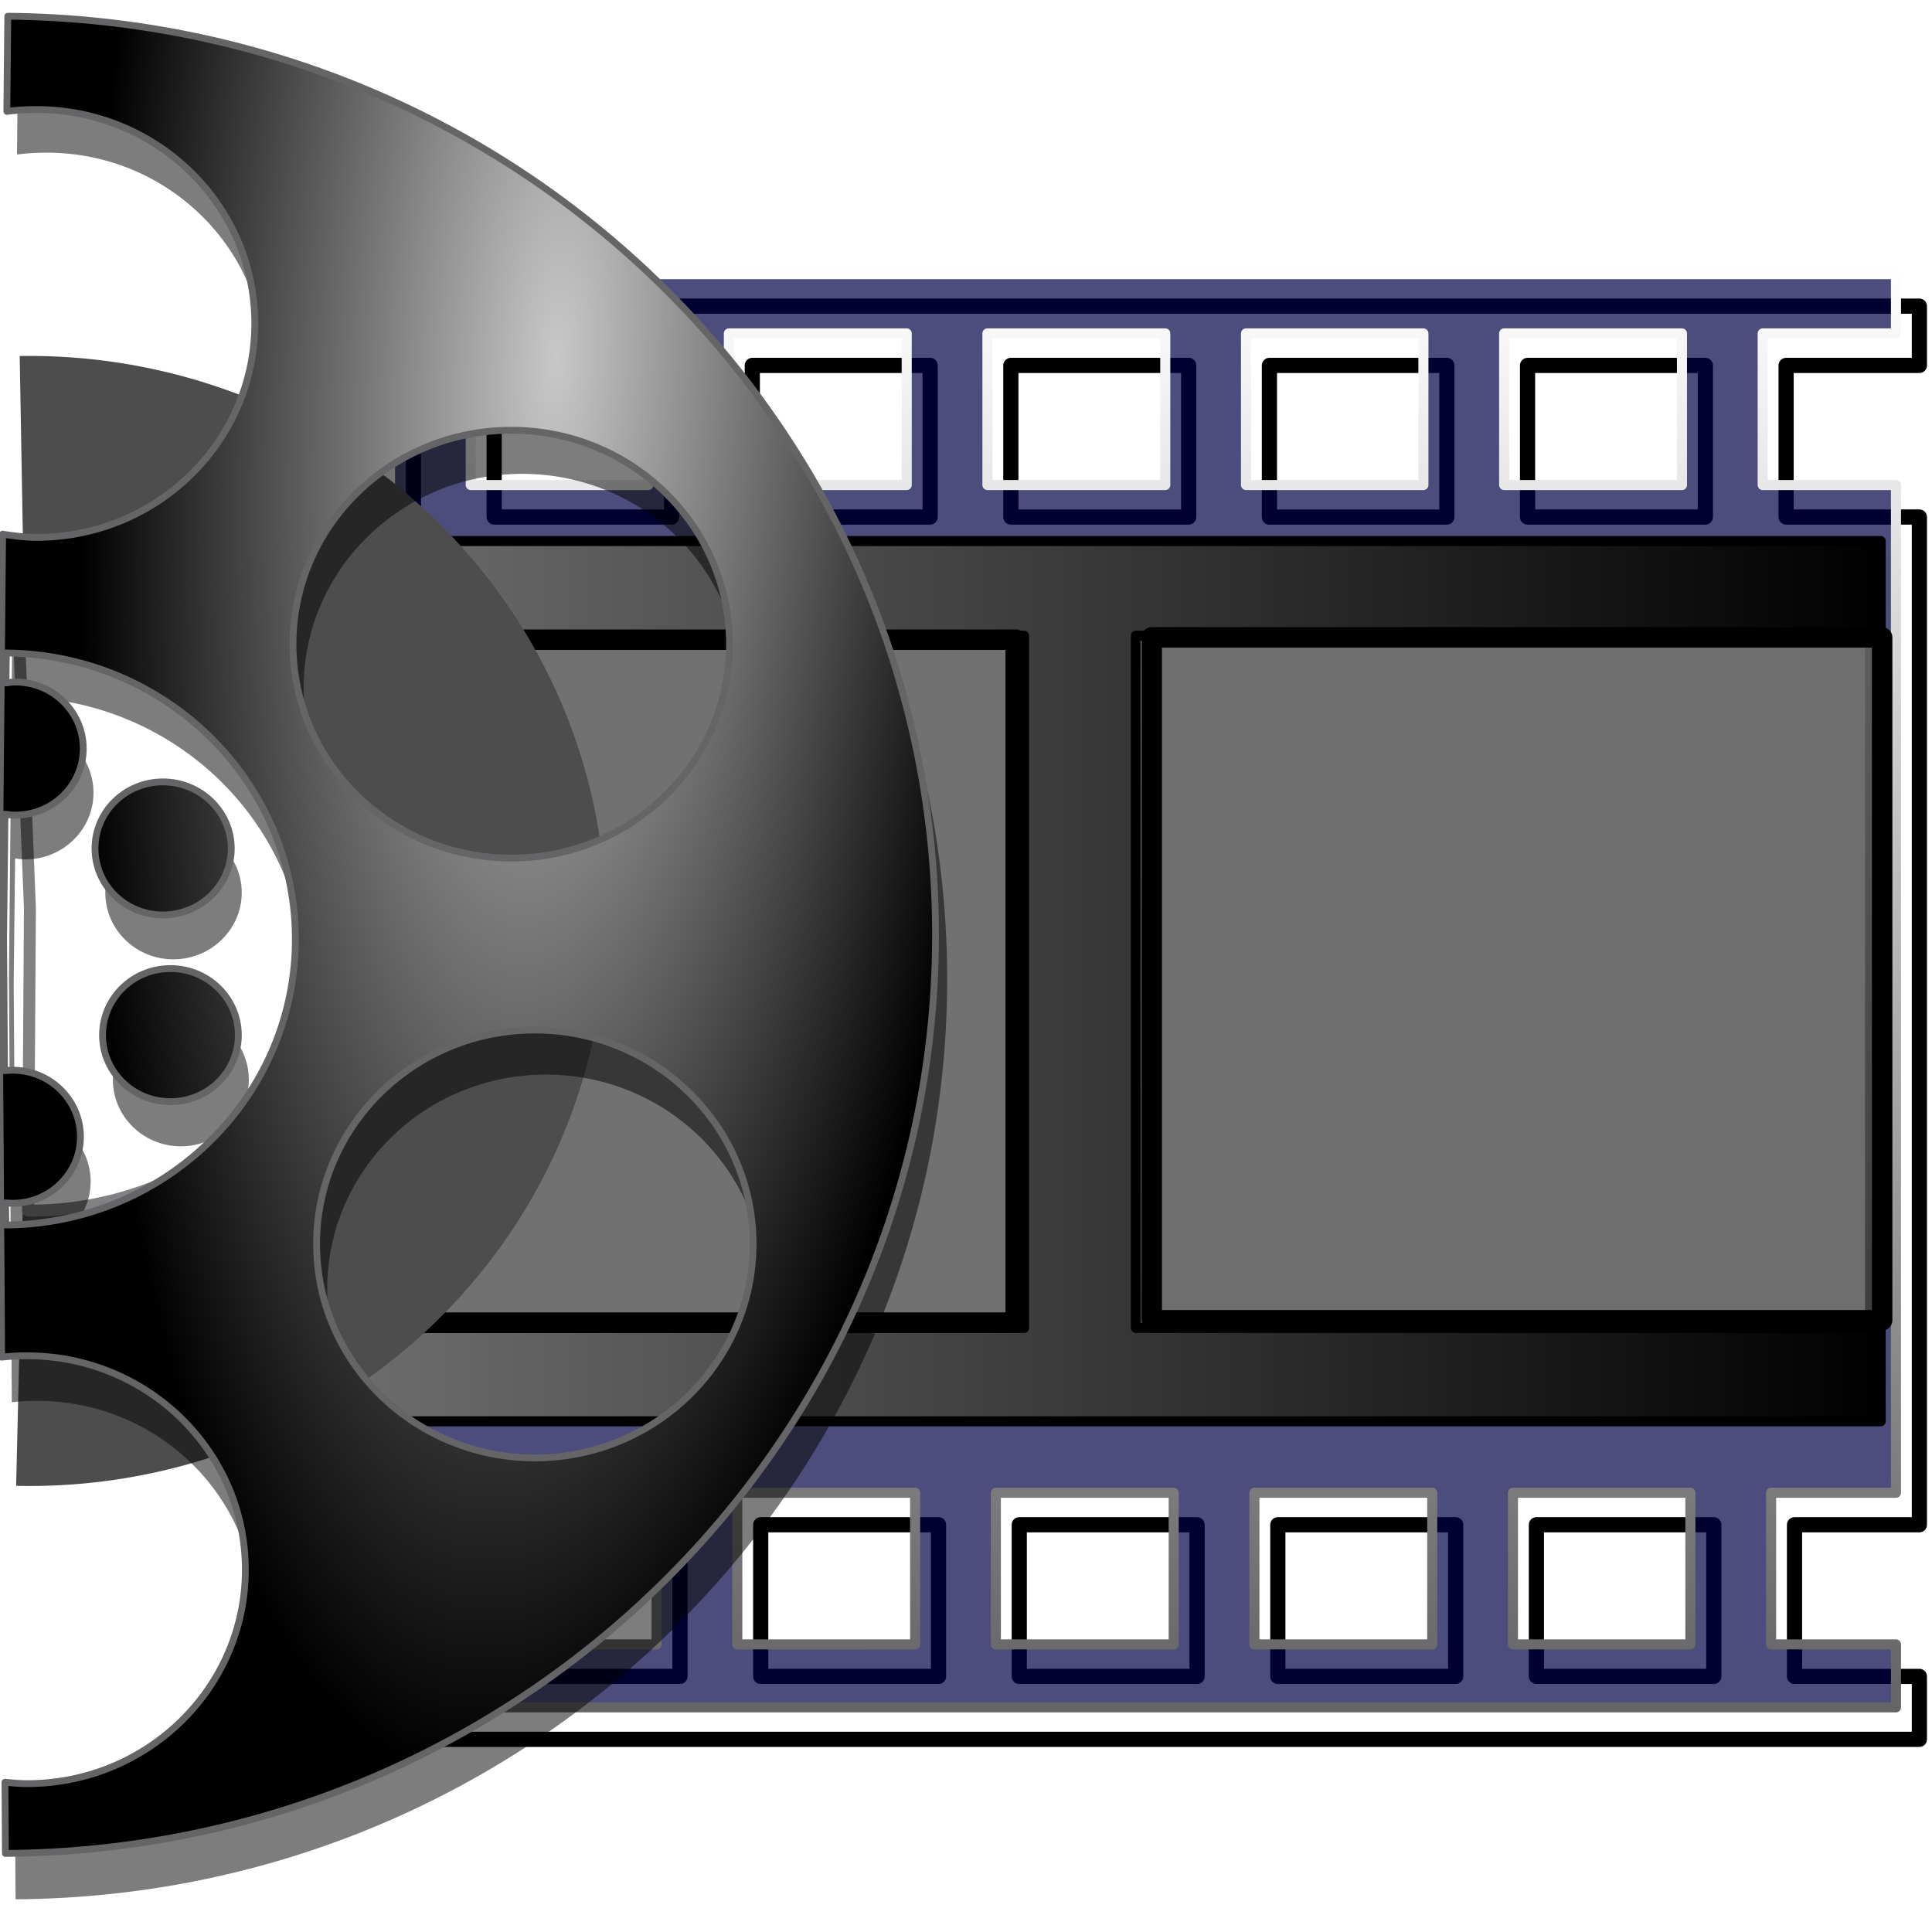 <?xml version="1.0" encoding="UTF-8" standalone="no"?>
<!-- Created with Inkscape (http://www.inkscape.org/) -->
<svg xmlns:dc="http://purl.org/dc/elements/1.1/" xmlns:cc="http://creativecommons.org/ns#" xmlns:rdf="http://www.w3.org/1999/02/22-rdf-syntax-ns#" xmlns:svg="http://www.w3.org/2000/svg" xmlns="http://www.w3.org/2000/svg" xmlns:xlink="http://www.w3.org/1999/xlink" xmlns:sodipodi="http://sodipodi.sourceforge.net/DTD/sodipodi-0.dtd" xmlns:inkscape="http://www.inkscape.org/namespaces/inkscape" width="255" height="255" viewBox="0 0 67.469 67.469" version="1.1" id="svg8" inkscape:version="0.92.5 (2060ec1f9f, 2020-04-08)" sodipodi:docname="applications-multimedia.svg">
 <defs id="defs2">
  <clipPath clipPathUnits="userSpaceOnUse" id="clipPath2059">
   <path d="m -10.1,231.685 c 3.559,2.506 4.832,-0.585 2.965,-3.064 -3.182,-4.225 -6.444,-9.84 -12.355,-15.913 -2.595,-2.669 -11.861,-7.808 -11.861,-7.808 0,0 -0.115,-2.188 -0.099,-3.064 0.011,-0.582 -0.566,-0.564 -0.89,-0.297 -0.782,0.645 -2.471,2.57 -2.471,2.57 l -1.68,-0.099 -1.087,-1.581 c -0.297,-0.411 -0.636,-0.346 -0.89,0 -0.545,1.85 -0.879,3.885 -3.459,3.954 l 4.448,3.954 c 7.766,1.553 15.579,5.585 20.262,14.332 0,0 4.526,5.194 7.116,7.018 z" id="path2061" sodipodi:nodetypes="csscsscccccccs" inkscape:connector-curvature="0" stroke-dasharray="none" stroke-opacity="1" fill="#ffffff" fill-rule="evenodd" stroke="none" stroke-linejoin="miter" fill-opacity="1" stroke-linecap="butt" stroke-width="0.048" stroke-miterlimit="4"/>
  </clipPath>
  <clipPath id="clipPath2059-5" clipPathUnits="userSpaceOnUse">
   <path stroke-miterlimit="4" stroke-width="0.048" stroke-linecap="butt" fill-opacity="1" stroke-linejoin="miter" stroke="none" fill-rule="evenodd" fill="#ffffff" stroke-opacity="1" stroke-dasharray="none" inkscape:connector-curvature="0" sodipodi:nodetypes="csscsscccccccs" id="path2061-3" d="m -10.1,231.685 c 3.559,2.506 4.832,-0.585 2.965,-3.064 -3.182,-4.225 -6.444,-9.84 -12.355,-15.913 -2.595,-2.669 -11.861,-7.808 -11.861,-7.808 0,0 -0.115,-2.188 -0.099,-3.064 0.011,-0.582 -0.566,-0.564 -0.89,-0.297 -0.782,0.645 -2.471,2.57 -2.471,2.57 l -1.68,-0.099 -1.087,-1.581 c -0.297,-0.411 -0.636,-0.346 -0.89,0 -0.545,1.85 -0.879,3.885 -3.459,3.954 l 4.448,3.954 c 7.766,1.553 15.579,5.585 20.262,14.332 0,0 4.526,5.194 7.116,7.018 z"/>
  </clipPath>
  <clipPath id="clipPath">
   <path fill-opacity="0.95" stroke="none" fill="#1b1b1b" sodipodi:nodetypes="csssscc" inkscape:connector-curvature="0" id="rect5264" d="m -515.73,435.564 v 5.838 c 0,9.743 -7.844,17.587 -17.587,17.587 h -135.051 c -9.743,0 -17.587,-7.844 -17.587,-17.587 v -5.838 z"/>
  </clipPath>
  <clipPath clipPathUnits="userSpaceOnUse" id="clipPath2059-7">
   <path d="m -10.1,231.685 c 3.559,2.506 4.832,-0.585 2.965,-3.064 -3.182,-4.225 -6.444,-9.84 -12.355,-15.913 -2.595,-2.669 -11.861,-7.808 -11.861,-7.808 0,0 -0.115,-2.188 -0.099,-3.064 0.011,-0.582 -0.566,-0.564 -0.89,-0.297 -0.782,0.645 -2.471,2.57 -2.471,2.57 l -1.68,-0.099 -1.087,-1.581 c -0.297,-0.411 -0.636,-0.346 -0.89,0 -0.545,1.85 -0.879,3.885 -3.459,3.954 l 4.448,3.954 c 7.766,1.553 15.579,5.585 20.262,14.332 0,0 4.526,5.194 7.116,7.018 z" id="path2061-5" sodipodi:nodetypes="csscsscccccccs" inkscape:connector-curvature="0" stroke-dasharray="none" stroke-opacity="1" fill="#ffffff" fill-rule="evenodd" stroke="none" stroke-linejoin="miter" fill-opacity="1" stroke-linecap="butt" stroke-width="0.048" stroke-miterlimit="4"/>
  </clipPath>
  <clipPath clipPathUnits="userSpaceOnUse" id="clipPath1162">
   <path stroke-miterlimit="4" stroke-width="0.071" stroke-linecap="round" fill-opacity="0.347" stroke-linejoin="round" stroke="none" fill="#000000" stroke-opacity="1" stroke-dasharray="none" inkscape:connector-curvature="0" d="m -65.65,239.846 c -9.358,0 -16.952,7.594 -16.952,16.952 0,9.358 7.594,16.941 16.952,16.941 0.292,0 0.579,-0.008 0.868,-0.022 2.123,-0.108 4.148,-0.606 5.995,-1.424 l 2.67,3.971 c -0.226,0.495 -0.245,0.964 -0.011,1.313 l 15.673,23.326 c 0.495,0.737 1.944,0.632 3.248,-0.245 1.304,-0.876 1.964,-2.177 1.468,-2.914 L -51.423,274.417 c -0.233,-0.347 -0.683,-0.499 -1.224,-0.478 l -2.558,-3.804 c 3.96,-3.1 6.507,-7.92 6.507,-13.337 0,-9.358 -7.594,-16.952 -16.952,-16.952 z m 0,2.581 c 7.929,0 14.371,6.442 14.371,14.371 0,7.929 -6.442,14.36 -14.371,14.36 -7.929,0 -14.349,-6.431 -14.349,-14.36 0,-0.248 -0.001,-0.489 0.011,-0.734 0.384,-7.586 6.657,-13.637 14.338,-13.637 z" id="path1164"/>
  </clipPath>
  <linearGradient id="linearGradient4278" inkscape:collect="always">
   <stop id="stop4280" stop-color="#656567" stop-opacity="1"/>
   <stop id="stop4282" offset="1" stop-color="#ffffff" stop-opacity="1"/>
  </linearGradient>
  <linearGradient id="linearGradient3627">
   <stop id="stop3629" stop-color="#c8c8c8" stop-opacity="1"/>
   <stop id="stop3631" offset="1" stop-color="#000000" stop-opacity="1"/>
  </linearGradient>
  <linearGradient id="linearGradient2883">
   <stop id="stop2885" stop-color="#737373" stop-opacity="1"/>
   <stop id="stop2887" offset="1" stop-color="#000000" stop-opacity="1"/>
  </linearGradient>
  <linearGradient y2="63.843" x2="122.42" y1="63.843" x1="2.745" gradientTransform="matrix(0.472,0,0,0.411,8.11,237.58)" gradientUnits="userSpaceOnUse" id="linearGradient3625" xlink:href="#linearGradient2883" inkscape:collect="always"/>
  <radialGradient gradientUnits="userSpaceOnUse" gradientTransform="matrix(-0.264,-0.016,0.05,-0.803,9.117,317.378)" r="61.818" fy="90.63" fx="78.48" cy="90.63" cx="78.48" id="radialGradient3633" xlink:href="#linearGradient3627" inkscape:collect="always"/>
  <filter height="1.036" y="-0.018" width="1.071" x="-0.036" id="filter4250" inkscape:collect="always" color-interpolation-filters="sRGB">
   <feGaussianBlur id="feGaussianBlur4252" inkscape:collect="always"/>
  </filter>
  <linearGradient gradientUnits="userSpaceOnUse" y2="34.749" x2="163.21" y1="223.59" x1="163.33" id="linearGradient4284" xlink:href="#linearGradient4278" inkscape:collect="always" gradientTransform="translate(3.002,-0.013)"/>
  <filter height="1.026" y="-0.013" width="1.023" x="-0.011" id="filter4263" inkscape:collect="always" color-interpolation-filters="sRGB">
   <feGaussianBlur id="feGaussianBlur4265" stdDeviation="1.006" inkscape:collect="always"/>
  </filter>
 </defs>
 <sodipodi:namedview id="base" pagecolor="#ff0000" bordercolor="#666666" borderopacity="1.0" inkscape:pageopacity="0" inkscape:pageshadow="2" inkscape:zoom="3.5058824" inkscape:cx="127.5" inkscape:cy="127.5" inkscape:document-units="px" inkscape:current-layer="layer1" showgrid="false" inkscape:snap-to-guides="false" inkscape:snap-grids="false" inkscape:snap-others="false" inkscape:object-nodes="false" inkscape:snap-nodes="false" inkscape:snap-global="false" inkscape:window-width="1920" inkscape:window-height="1056" inkscape:window-x="0" inkscape:window-y="0" inkscape:window-maximized="1" units="px" showguides="false"/>
 <g inkscape:label="Layer 1" inkscape:groupmode="layer" id="layer1" transform="translate(0,-229.531)">
  <path inkscape:connector-curvature="0" id="path4251" d="m 36.418,40.356 v 7.809 H 51.488 V 68.147 H 36.418 V 200.945 h 16.178 v 19.983 H 36.418 v 8.294 H 249.941 v -8.294 H 233.486 V 200.945 H 249.941 V 68.147 H 232.378 V 48.165 h 17.563 v -7.809 z m 25.707,7.809 H 85.505 V 68.147 H 62.125 Z m 34.017,0 H 119.578 V 68.147 H 96.142 Z m 34.073,0 h 23.435 v 19.983 h -23.435 z m 34.073,0 h 23.38 v 19.983 h -23.38 z m 34.017,0 h 23.435 V 68.147 H 198.305 Z M 63.233,200.945 H 86.613 v 19.983 H 63.233 Z m 34.017,0 h 23.435 v 19.983 H 97.25 Z m 34.073,0 h 23.435 v 19.983 H 131.323 Z m 34.073,0 h 23.435 v 19.983 h -23.435 z m 34.073,0 h 23.38 v 19.983 h -23.38 z" transform="matrix(0.265,0,0,0.265,0.794,229.528)" opacity="1" stroke-dasharray="none" stroke-opacity="1" fill="none" filter="url(#filter4263)" stroke="#000000" stroke-linejoin="round" fill-opacity="0.696" stroke-linecap="round" stroke-width="2" stroke-dashoffset="0" stroke-miterlimit="4"/>
  <path d="M 36.328 36.129 L 36.328 43.938 L 51.398 43.938 L 51.398 63.92 L 36.328 63.92 L 36.328 196.717 L 52.506 196.717 L 52.506 216.699 L 36.328 216.699 L 36.328 224.994 L 249.852 224.994 L 249.852 216.699 L 233.396 216.699 L 233.396 196.717 L 249.852 196.717 L 249.852 63.92 L 232.289 63.92 L 232.289 43.938 L 249.852 43.938 L 249.852 36.129 L 36.328 36.129 z M 62.035 43.938 L 85.416 43.938 L 85.416 63.92 L 62.035 63.92 L 62.035 43.938 z M 96.053 43.938 L 119.488 43.938 L 119.488 63.92 L 96.053 63.92 L 96.053 43.938 z M 130.125 43.938 L 153.561 43.938 L 153.561 63.92 L 130.125 63.92 L 130.125 43.938 z M 164.199 43.938 L 187.578 43.938 L 187.578 63.92 L 164.199 63.92 L 164.199 43.938 z M 198.217 43.938 L 221.65 43.938 L 221.65 63.92 L 198.217 63.92 L 198.217 43.938 z M 38.221 84.43 L 134.631 84.43 L 134.631 174.564 L 38.221 174.564 L 38.221 84.43 z M 150.033 84.43 L 246.443 84.43 L 246.443 174.564 L 150.033 174.564 L 150.033 84.43 z M 63.145 196.717 L 86.523 196.717 L 86.523 216.699 L 63.145 216.699 L 63.145 196.717 z M 97.16 196.717 L 120.596 196.717 L 120.596 216.699 L 97.16 216.699 L 97.16 196.717 z M 131.234 196.717 L 154.67 196.717 L 154.67 216.699 L 131.234 216.699 L 131.234 196.717 z M 165.307 196.717 L 188.742 196.717 L 188.742 216.699 L 165.307 216.699 L 165.307 196.717 z M 199.379 196.717 L 222.76 196.717 L 222.76 216.699 L 199.379 216.699 L 199.379 196.717 z " transform="matrix(0.265,0,0,0.265,0,229.531)" id="rect2801" opacity="1" stroke-dasharray="none" stroke-opacity="1" fill="#000046" stroke="url(#linearGradient4284)" stroke-linejoin="round" fill-opacity="0.696" stroke-linecap="round" stroke-width="1.327" stroke-dashoffset="0" stroke-miterlimit="4"/>
  <path d="m 9.593,248.425 v 3.307 H 35.763 v 24.173 H 9.593 v 3.261 H 65.677 v -3.261 H 39.667 v -24.173 h 26.01 v -3.307 z" id="rect2881" inkscape:connector-curvature="0" opacity="1" stroke-dasharray="none" stroke-opacity="1" fill="url(#linearGradient3625)" stroke="#000000" stroke-linejoin="round" fill-opacity="1" stroke-linecap="round" stroke-width="0.352" stroke-dashoffset="0" stroke-miterlimit="4"/>
  <rect id="rect878" width="25.508" height="23.848" x="9.962" y="251.87" opacity="1" stroke-dasharray="none" stroke-opacity="1" paint-order="normal" fill="#000000" fill-rule="evenodd" stroke="#000000" stroke-linejoin="round" fill-opacity="0.556" stroke-linecap="round" stroke-width="0.714" stroke-dashoffset="0" stroke-miterlimit="4"/>
  <g id="g868" transform="translate(26.489,-1.283)">
   <path transform="scale(-1,1)" sodipodi:end="4.7295106" sodipodi:start="1.5474672" d="M 25.926,282.702 A 20.13,19.732 0 0 1 8.123,273.009 20.13,19.732 0 0 1 8.06,253.048 20.13,19.732 0 0 1 25.801,243.247 l -0.345,19.729 z" sodipodi:ry="19.731569" sodipodi:rx="20.129826" sodipodi:cy="262.97549" sodipodi:cx="25.456312" id="path2778" sodipodi:type="arc" opacity="1" stroke-dasharray="none" stroke-opacity="1" fill="#4d4d4d" stroke="none" stroke-linejoin="round" fill-opacity="1" stroke-linecap="round" stroke-width="0" stroke-dashoffset="0" stroke-miterlimit="4"/>
   <path sodipodi:end="4.7502402" sodipodi:start="1.5647017" transform="scale(-1,1)" d="M 25.512,273.091 A 11.183,10.556 0 0 1 15.711,267.735 11.183,10.556 0 0 1 15.891,257.047 11.183,10.556 0 0 1 25.867,251.987 L 25.444,262.535 Z" sodipodi:ry="10.555983" sodipodi:rx="11.183235" sodipodi:cy="262.5354" sodipodi:cx="25.443892" id="path2797" sodipodi:type="arc" opacity="1" stroke-dasharray="none" stroke-opacity="1" fill="#ffffff" stroke="#818183" stroke-linejoin="round" fill-opacity="1" stroke-linecap="round" stroke-width="0.417" stroke-dashoffset="0" stroke-miterlimit="4"/>
   <path transform="matrix(0.265,0,0,0.265,-26.45,229.981)" inkscape:connector-curvature="0" d="M 2.217,10.94 2.093,23.504 c 1.29,-0.173 2.582,-0.244 3.92,-0.244 15.9,2e-6 28.808,12.653 28.808,28.238 0,15.585 -12.908,28.238 -28.808,28.238 -1.534,2e-6 -3.01,-0.2 -4.48,-0.427 l -0.498,52.878 0.373,55.745 c 1.11,-0.128 2.215,-0.183 3.36,-0.183 15.9,-10e-6 28.808,12.653 28.808,28.238 0,15.585 -12.908,28.238 -28.808,28.238 -0.994,0 -1.956,-0.086 -2.924,-0.183 l 0.062,9.392 C 70.171,252.967 125.146,198.248 124.668,131.334 124.194,65.131 69.755,11.582 2.217,10.94 Z M 68.669,65.587 c 15.9,0 28.808,12.653 28.808,28.238 0,15.585 -12.908,28.238 -28.808,28.238 -15.9,0 -28.808,-12.653 -28.808,-28.238 0,-15.585 12.908,-28.238 28.808,-28.238 z M 2.031,94.984 c 21.017,0.2 37.994,16.907 38.141,37.509 0.149,20.823 -16.96,37.851 -38.204,37.997 l -0.062,-2.928 c 0.301,0.03 0.624,0.061 0.933,0.061 4.948,0 8.96,-3.932 8.96,-8.783 0,-4.85 -4.012,-8.783 -8.96,-8.783 -0.356,0 -0.712,0.021 -1.058,0.061 l -0.124,-17.382 0.187,-16.467 c 0.457,0.071 0.891,0.122 1.369,0.122 4.948,0 8.96,-3.932 8.96,-8.783 0,-4.85 -4.012,-8.783 -8.96,-8.783 -0.416,0 -0.843,0.068 -1.244,0.122 l 0.062,-3.964 z M 22.688,112 c -4.948,0 -8.96,3.932 -8.96,8.783 0,4.85 4.012,8.783 8.96,8.783 4.948,0 9.022,-3.932 9.022,-8.783 0,-4.85 -4.074,-8.783 -9.022,-8.783 z m 0.996,24.64 c -4.948,0 -8.96,3.932 -8.96,8.783 0,4.85 4.012,8.783 8.96,8.783 4.948,0 8.96,-3.932 8.96,-8.783 0,-4.85 -4.012,-8.783 -8.96,-8.783 z m 48.097,8.112 c 15.9,-1e-5 28.808,12.653 28.808,28.238 0,15.585 -12.908,28.238 -28.808,28.238 -15.9,2e-5 -28.808,-12.653 -28.808,-28.238 0,-15.585 12.908,-28.238 28.808,-28.238 z" id="path2799" opacity="1" stroke-dasharray="none" stroke-opacity="1" fill="#000000" filter="url(#filter4250)" stroke="none" stroke-linejoin="round" fill-opacity="0.511" stroke-linecap="round" stroke-width="0" stroke-dashoffset="0" stroke-miterlimit="4"/>
   <path inkscape:connector-curvature="0" id="path2794" d="m -26.217,231.38 -0.033,3.324 c 0.341,-0.046 0.683,-0.065 1.037,-0.065 4.207,0 7.622,3.348 7.622,7.471 0,4.124 -3.415,7.471 -7.622,7.471 -0.406,0 -0.796,-0.053 -1.185,-0.113 l -0.132,13.991 0.099,14.749 c 0.294,-0.034 0.586,-0.048 0.889,-0.048 4.207,0 7.622,3.348 7.622,7.471 0,4.124 -3.415,7.471 -7.622,7.471 -0.263,0 -0.518,-0.023 -0.774,-0.048 l 0.016,2.485 C -8.238,295.416 6.308,280.938 6.181,263.234 6.056,245.718 -8.348,231.549 -26.217,231.38 Z m 17.582,14.459 c 4.207,0 7.622,3.348 7.622,7.471 0,4.124 -3.415,7.471 -7.622,7.471 -4.207,0 -7.622,-3.348 -7.622,-7.471 0,-4.124 3.415,-7.471 7.622,-7.471 z m -17.631,7.778 c 5.561,0.053 10.053,4.473 10.092,9.924 0.039,5.51 -4.487,10.015 -10.108,10.053 l -0.016,-0.775 c 0.08,0.008 0.165,0.016 0.247,0.016 1.309,0 2.371,-1.04 2.371,-2.324 0,-1.283 -1.061,-2.324 -2.371,-2.324 -0.094,0 -0.188,0.006 -0.28,0.016 l -0.033,-4.599 0.049,-4.357 c 0.121,0.019 0.236,0.032 0.362,0.032 1.309,0 2.371,-1.04 2.371,-2.324 0,-1.283 -1.061,-2.324 -2.371,-2.324 -0.11,0 -0.223,0.018 -0.329,0.032 l 0.016,-1.049 z m 5.466,4.502 c -1.309,0 -2.371,1.04 -2.371,2.324 0,1.283 1.061,2.324 2.371,2.324 1.309,0 2.387,-1.04 2.387,-2.324 0,-1.283 -1.078,-2.324 -2.387,-2.324 z m 0.263,6.519 c -1.309,0 -2.371,1.04 -2.371,2.324 0,1.283 1.061,2.324 2.371,2.324 1.309,0 2.371,-1.04 2.371,-2.324 0,-1.283 -1.061,-2.324 -2.371,-2.324 z m 12.726,2.146 c 4.207,-1e-5 7.622,3.348 7.622,7.471 0,4.124 -3.415,7.471 -7.622,7.471 -4.207,0 -7.622,-3.348 -7.622,-7.471 0,-4.124 3.415,-7.471 7.622,-7.471 z" opacity="1" stroke-dasharray="none" stroke-opacity="1" fill="url(#radialGradient3633)" stroke="#656567" stroke-linejoin="round" fill-opacity="1" stroke-linecap="round" stroke-width="0.238" stroke-dashoffset="0" stroke-miterlimit="4"/>
  </g>
  <rect y="251.79" x="40.22" height="23.848" width="25.508" id="rect875" opacity="1" stroke-dasharray="none" stroke-opacity="1" paint-order="normal" fill="#000000" fill-rule="evenodd" stroke="#000000" stroke-linejoin="round" fill-opacity="0.567" stroke-linecap="round" stroke-width="0.714" stroke-dashoffset="0" stroke-miterlimit="4"/>
 </g>
</svg>
